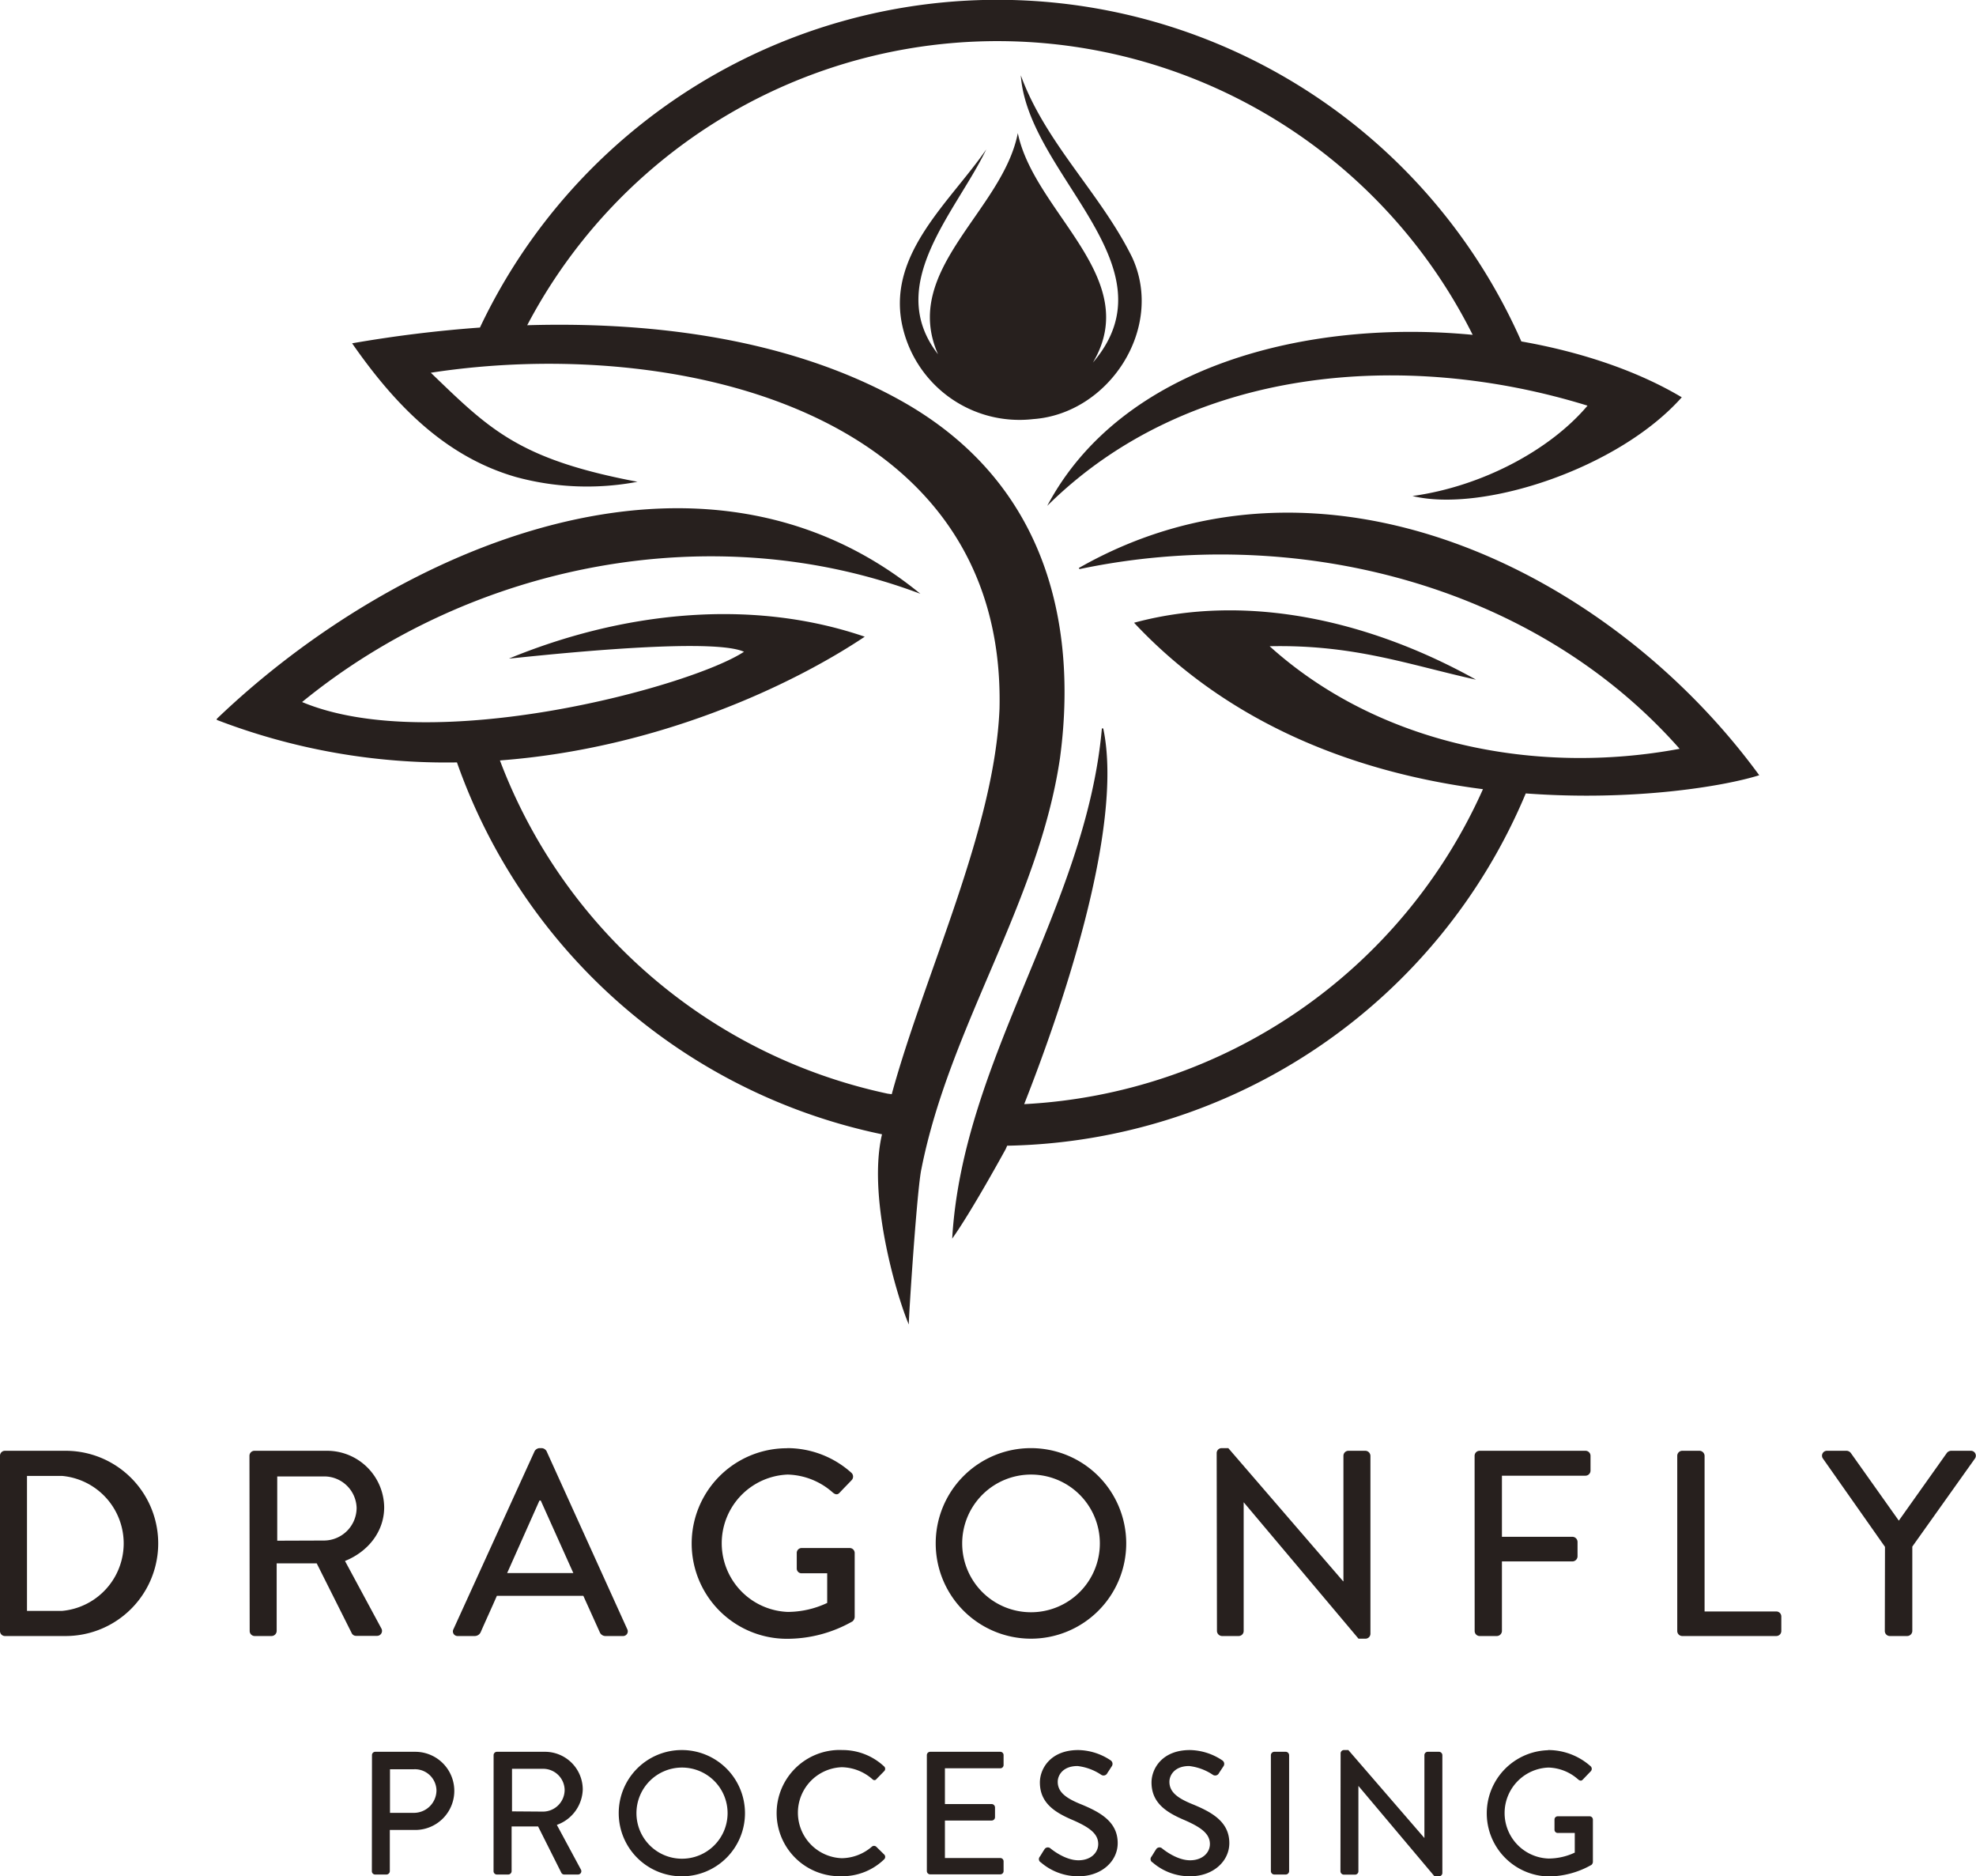 <svg xmlns="http://www.w3.org/2000/svg" viewBox="0 0 349.96 332.23"><defs><style>.cls-1{fill:#27201e;}</style></defs><g id="Layer_2" data-name="Layer 2"><g id="Layer_1-2" data-name="Layer 1"><path class="cls-1" d="M0,257.78a.88.88,0,0,1,.84-.89H11.62a16.4,16.4,0,1,1,0,32.8H.84A.88.88,0,0,1,0,288.8Zm11,27.46a12,12,0,0,0,0-23.9H4.78v23.9Z"/><path class="cls-1" d="M44.18,257.78a.89.89,0,0,1,.89-.89H57.82a10.12,10.12,0,0,1,10.22,10c0,4.31-2.86,7.87-6.94,9.51l6.42,11.91a.88.88,0,0,1-.8,1.35H63.07a.85.85,0,0,1-.75-.42l-6.23-12.42H49V288.8a.92.92,0,0,1-.89.89h-3a.89.89,0,0,1-.89-.89Zm13.27,15A5.81,5.81,0,0,0,63.16,267a5.74,5.74,0,0,0-5.71-5.57H49.1v11.38Z"/><path class="cls-1" d="M80.31,288.48l14.38-31.54a1.12,1.12,0,0,1,.8-.52H96a1.1,1.1,0,0,1,.79.52l14.3,31.54a.83.83,0,0,1-.8,1.21h-3a1.1,1.1,0,0,1-1.08-.7l-2.9-6.42H88c-.94,2.16-1.92,4.27-2.86,6.42a1.16,1.16,0,0,1-1.07.7h-3A.82.82,0,0,1,80.31,288.48Zm21.23-9.94L95.77,265.7h-.23l-5.72,12.84Z"/><path class="cls-1" d="M139.39,256.42a17,17,0,0,1,11.39,4.36.91.91,0,0,1,.05,1.31c-.71.75-1.41,1.45-2.11,2.2-.38.43-.75.38-1.22,0a12.49,12.49,0,0,0-8-3.19,12.17,12.17,0,0,0,0,24.32,16.48,16.48,0,0,0,7-1.59v-5.25H142a.84.84,0,0,1-.89-.84V275a.86.86,0,0,1,.89-.89h8.53a.88.88,0,0,1,.84.89c0,3.75,0,7.59,0,11.34a1.16,1.16,0,0,1-.38.75,23.4,23.4,0,0,1-11.62,3.09,16.87,16.87,0,1,1,0-33.74Z"/><path class="cls-1" d="M182.55,256.42a16.87,16.87,0,1,1-16.83,16.92A16.85,16.85,0,0,1,182.55,256.42Zm0,29.06a12.19,12.19,0,1,0-12.14-12.14A12.18,12.18,0,0,0,182.55,285.48Z"/><path class="cls-1" d="M215.48,257.27a.88.88,0,0,1,.89-.85h1.17L237.88,280h.05V257.78a.89.89,0,0,1,.89-.89h3a.92.92,0,0,1,.89.89v31.54a.88.88,0,0,1-.89.84H240.6L220.26,266h0V288.8a.89.89,0,0,1-.89.89h-2.95a.92.92,0,0,1-.89-.89Z"/><path class="cls-1" d="M261.16,257.78a.89.89,0,0,1,.89-.89H280.8a.89.89,0,0,1,.89.89v2.63a.9.9,0,0,1-.89.89H266v10.82H278.5a.92.92,0,0,1,.89.89v2.58a.92.92,0,0,1-.89.89H266V288.8a.92.92,0,0,1-.89.89h-3.05a.89.89,0,0,1-.89-.89Z"/><path class="cls-1" d="M297.05,257.78a.89.89,0,0,1,.89-.89H301a.92.92,0,0,1,.89.89v27.56h12.7a.89.89,0,0,1,.89.89v2.57a.89.89,0,0,1-.89.89H297.94a.89.89,0,0,1-.89-.89Z"/><path class="cls-1" d="M333.84,273.9l-11-15.65a.87.87,0,0,1,.75-1.36h3.47a1,1,0,0,1,.75.42l8.48,11.95,8.48-11.95a1,1,0,0,1,.75-.42h3.52a.87.87,0,0,1,.74,1.36l-11.1,15.6V288.8a.92.92,0,0,1-.89.89h-3.09a.89.89,0,0,1-.89-.89Z"/><path class="cls-1" d="M166.13,62.73c-6.6-14.92,11.45-25.36,14.13-39.16,2.92,14.11,22.23,25.59,13.3,40.63C208.29,47,182.05,31,180.79,13.34c4.43,12.1,14.13,20.89,19.73,32.25,5.77,12.53-4.12,27.67-17.54,28.62A21.23,21.23,0,0,1,159.67,57c-2.23-12.32,8.63-21.3,15-30.54C169.32,37.58,156.53,50.4,166.13,62.73Zm-6.76,8.11c-21.05-11.68-46.46-13.83-66-13.25a94.1,94.1,0,0,1,167.45,1.7c-29.24-2.81-62.15,5.39-75.35,30.28,25-24.78,63.36-27.74,95.69-17.74-6.65,7.88-18.73,14.31-31,16,12.35,3,36.43-4.8,47.69-17.48-7.73-4.61-17.64-8-28.41-9.89A101.4,101.4,0,0,0,85,58a228.11,228.11,0,0,0-22.64,2.79c7.38,10.6,16.26,20,29,23.67a47.91,47.91,0,0,0,21.54.85C91.81,81.32,86.69,76,76.3,66c42.57-6.57,101.89,6.17,100.72,59.45-.87,21.45-13.19,46.75-19.09,68.3l-.74-.1a94.46,94.46,0,0,1-68.65-59c28-2.11,51.76-13.32,64.61-21.91-20.46-7-43.29-4.25-63,3.87,0,.09,35.3-4.09,41.61-1.2-9.35,6.16-55.06,18.61-78.26,8.9C83.61,99.71,126.39,91.34,163,105.14,124.3,73.42,70.29,96.73,38.39,127.29v.18A113.19,113.19,0,0,0,80.93,135a101.76,101.76,0,0,0,75.28,65.85c-.06.27-.13.55-.18.82-2.18,11.13,2.87,28.08,4.92,32.85,0-1.59,1.47-24.16,2.24-27.55,5-25.26,20.78-47.21,24.54-72.74C190.44,114.11,187.57,86.48,159.37,70.84Zm152.2,66.43c-26.79-36.65-77.78-61.07-120.51-36.69l.13.19c37.73-7.94,80.26,2.33,106.28,31.82-25.28,4.72-53.19-.65-72.61-18.16,14.94-.32,24.53,3.25,36.55,5.92-18.13-10.12-40.13-15.61-60.56-10.08,17.66,18.87,40.92,26.79,61.79,29.47a94.33,94.33,0,0,1-81.25,55.77c6-15.22,17.8-48.58,14-66.53l-.24,0c-2.81,31.73-24.66,58.5-26.51,90.34,3.51-4.92,9.49-15.88,9.49-15.88l.24-.57a101.59,101.59,0,0,0,91.85-62.38C289.36,141.91,305.44,139.21,311.57,137.27Z"/><path class="cls-1" d="M65.88,310.78a.58.58,0,0,1,.59-.59h7.07a6.92,6.92,0,1,1,0,13.84h-4.5v7.3a.61.61,0,0,1-.59.59h-2a.58.58,0,0,1-.59-.59ZM73.36,321a4,4,0,0,0,3.94-4,3.82,3.82,0,0,0-3.94-3.72H69.07V321Z"/><path class="cls-1" d="M87.42,310.78a.59.59,0,0,1,.59-.59h8.44a6.69,6.69,0,0,1,6.76,6.64,6.87,6.87,0,0,1-4.59,6.3l4.25,7.89a.59.59,0,0,1-.52.9H99.93a.58.58,0,0,1-.5-.28l-4.13-8.23H90.61v7.92a.61.61,0,0,1-.59.59H88a.59.59,0,0,1-.59-.59Zm8.78,10A3.85,3.85,0,0,0,100,316.9a3.81,3.81,0,0,0-3.79-3.7H90.68v7.54Z"/><path class="cls-1" d="M120.72,309.88a11.18,11.18,0,1,1-11.14,11.21A11.16,11.16,0,0,1,120.72,309.88Zm0,19.24a8.07,8.07,0,1,0-8-8A8.06,8.06,0,0,0,120.72,329.12Z"/><path class="cls-1" d="M149.06,309.88a10.77,10.77,0,0,1,7.51,2.89.58.58,0,0,1,0,.87L155.24,315c-.22.28-.5.28-.78,0a8.42,8.42,0,0,0-5.37-2.08,8.06,8.06,0,0,0,0,16.11,8.29,8.29,0,0,0,5.33-2.05.59.59,0,0,1,.75,0l1.43,1.4a.6.6,0,0,1,0,.84,10.63,10.63,0,0,1-7.54,3,11.18,11.18,0,1,1,0-22.35Z"/><path class="cls-1" d="M164.15,310.78a.59.59,0,0,1,.59-.59h12.41a.58.58,0,0,1,.59.59v1.74a.58.58,0,0,1-.59.59h-9.8v6.33h8.28a.61.61,0,0,1,.59.59v1.74a.59.59,0,0,1-.59.59h-8.28V329h9.8a.58.58,0,0,1,.59.59v1.71a.58.58,0,0,1-.59.59H164.74a.59.59,0,0,1-.59-.59Z"/><path class="cls-1" d="M184.14,328.78c.28-.4.53-.87.81-1.27a.7.7,0,0,1,1.05-.25c.19.16,2.58,2.14,5,2.14,2.14,0,3.5-1.3,3.5-2.88,0-1.86-1.61-3-4.68-4.32s-5.65-3-5.65-6.58c0-2.42,1.86-5.74,6.8-5.74a10.59,10.59,0,0,1,5.74,1.83.75.75,0,0,1,.18,1.06c-.24.37-.52.81-.77,1.18a.74.74,0,0,1-1.09.31,9.49,9.49,0,0,0-4.19-1.55c-2.61,0-3.51,1.64-3.51,2.79,0,1.77,1.37,2.85,3.95,3.91,3.6,1.46,6.67,3.17,6.67,6.95,0,3.23-2.89,5.87-6.92,5.87a10.11,10.11,0,0,1-6.68-2.45A.66.66,0,0,1,184.14,328.78Z"/><path class="cls-1" d="M203.91,328.78c.28-.4.53-.87.81-1.27a.7.7,0,0,1,1.05-.25c.19.16,2.58,2.14,5,2.14,2.14,0,3.51-1.3,3.51-2.88,0-1.86-1.62-3-4.69-4.32s-5.65-3-5.65-6.58c0-2.42,1.86-5.74,6.8-5.74a10.59,10.59,0,0,1,5.74,1.83.74.74,0,0,1,.19,1.06l-.78,1.18a.74.74,0,0,1-1.09.31,9.44,9.44,0,0,0-4.19-1.55c-2.6,0-3.5,1.64-3.5,2.79,0,1.77,1.36,2.85,3.94,3.91,3.6,1.46,6.67,3.17,6.67,6.95,0,3.23-2.89,5.87-6.92,5.87a10,10,0,0,1-6.67-2.45A.66.66,0,0,1,203.91,328.78Z"/><path class="cls-1" d="M225.08,310.78a.61.61,0,0,1,.59-.59h2.05a.61.61,0,0,1,.59.59v20.55a.61.61,0,0,1-.59.59h-2.05a.61.61,0,0,1-.59-.59Z"/><path class="cls-1" d="M237.43,310.44a.59.59,0,0,1,.59-.56h.78l13.47,15.58h0V310.78a.59.59,0,0,1,.59-.59h2a.61.61,0,0,1,.59.59v20.89a.59.59,0,0,1-.59.56h-.81l-13.47-16h0v15.12a.59.59,0,0,1-.59.59h-2a.61.61,0,0,1-.59-.59Z"/><path class="cls-1" d="M274.18,309.88a11.31,11.31,0,0,1,7.55,2.89.62.62,0,0,1,0,.87l-1.4,1.46c-.25.28-.5.24-.81,0a8.23,8.23,0,0,0-5.27-2.12,8.06,8.06,0,0,0,0,16.11,11,11,0,0,0,4.65-1.05v-3.48h-3a.57.57,0,0,1-.59-.56v-1.8a.57.57,0,0,1,.59-.59h5.65a.59.59,0,0,1,.56.59c0,2.49,0,5,0,7.51a.78.78,0,0,1-.25.5,15.52,15.52,0,0,1-7.7,2.05,11.18,11.18,0,0,1,0-22.35Z"/></g></g></svg>